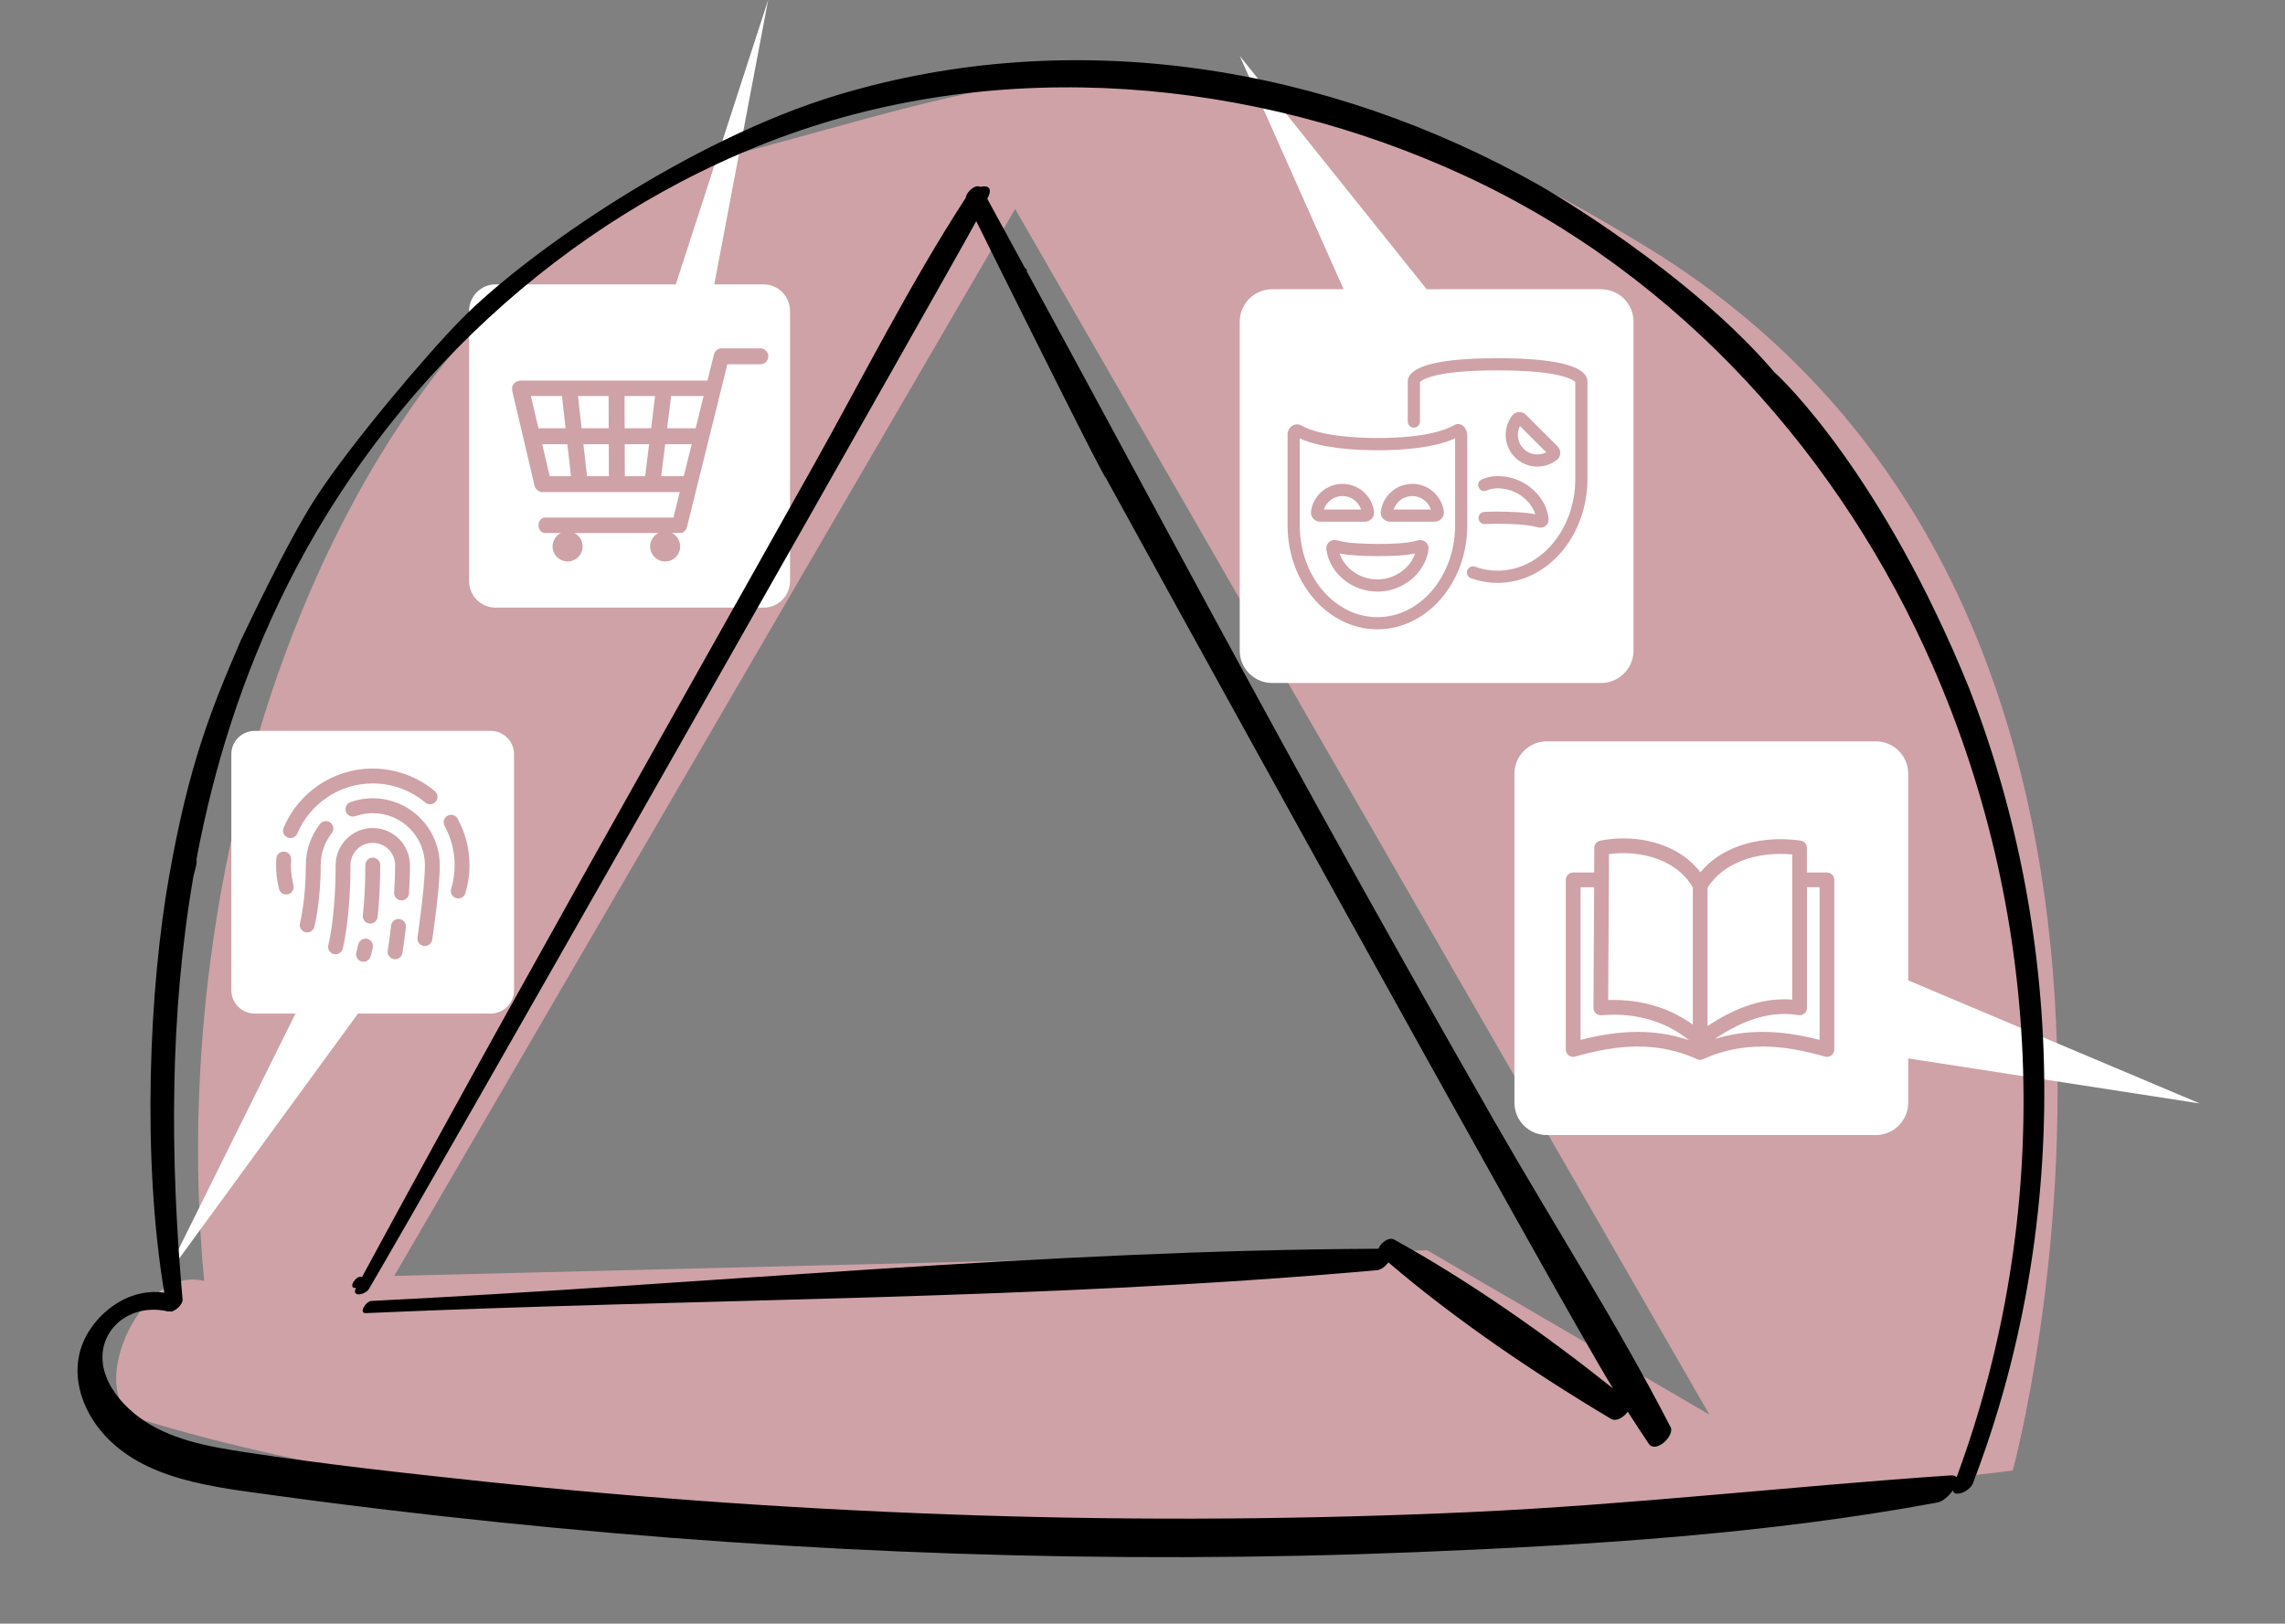 <?xml version="1.0" encoding="UTF-8"?><svg id="b" xmlns="http://www.w3.org/2000/svg" viewBox="0 0 940 668"><rect x="0" y="0" width="940" height="668" fill="#808080" stroke="none"/><defs><style>.c{fill:#fff;}.d{fill:#cfa2a7;}</style></defs><path class="d" d="M678,102C503.64-5.03,425,31,308,62,154.25,102.74,65,328,84,527c-27.66-6.83-50.04,49.65-26,57,278,85,770,21,770,21,0,0,96-352-150-503Zm-90.84,412.42l-424.98,10.52L417.61,85.98l285.6,496.02-116.05-67.58Z"/><path class="c" d="M523.35,119h29.39l-42.74-96,76.9,96h71.75c7.37,0,13.35,5.98,13.35,13.35v135.3c0,7.37-5.98,13.35-13.35,13.35h-135.3c-7.37,0-13.35-5.98-13.35-13.35V132.35c0-7.37,5.98-13.35,13.35-13.35h0Z"/><path class="c" d="M192.97,239.04V127.97c0-6.05,4.87-10.96,10.88-10.96h74.15S316,0,316,0l-22.16,117.01h20.28c6.01,0,10.88,4.91,10.88,10.96v111.07c0,6.05-4.87,10.96-10.88,10.96h-110.27c-6.01,0-10.88-4.91-10.88-10.96h0Z"/><path class="c" d="M201.89,417h-54.62l-80.28,110,54.58-110h-16.82c-5.29,0-9.58-4.29-9.58-9.58v-97.13c0-5.29,4.29-9.58,9.58-9.58h97.13c5.29,0,9.58,4.29,9.58,9.58v97.13c0,5.29-4.29,9.58-9.58,9.58Z"/><path class="c" d="M636.35,305h135.3c7.37,0,13.35,5.98,13.35,13.35v85.01l120,50.64-120-18.54v18.19c0,7.37-5.98,13.35-13.35,13.35h-135.3c-7.37,0-13.35-5.98-13.35-13.35v-135.3c0-7.37,5.98-13.35,13.35-13.35h0Z"/><path d="M687.21,587h-.05c-21.9-42.6-48.27-83.56-72.14-125.24-24.43-42.67-48.53-85.51-72.31-128.52-40.65-73.54-80.07-147.68-120.25-221.46,.07-.66-.16-1.21-.79-1.47-5.17-9.5-10.33-19.02-15.52-28.52,.12-.26,.26-.52,.37-.78,1.89-3.99-.49-4.84-3.3-4.11-1.87-1.26-5.66,1.99-5.94,4.49-23.14,35.67-42.34,73.97-63.05,110.9-21.51,38.3-43.01,76.61-64.52,114.93-40.72,72.52-81.28,145.12-120.81,218.23-.19-.07-.37-.17-.65-.17-2.13,0-5.05,4.65-2.06,4.65,.09,0,.21-.05,.3-.07-2.15,3.99,3.79,2.97,5.31,.4,28.52-48.61,189.48-332.1,236.79-416.02,7.76-13.77,12.46-22.16,13.02-23.27,.81,1.66,3.94,7.98,8.15,16.45,9.68,19.45,44.99,90.48,45.01,88.93,2.23,4.28,187.56,340.84,208.81,374.91-27.73-22.11-59.03-44.15-90.07-61.27-2.15-1.19-5.61,1.35-6.45,3.78-138.18,.59-276.41,14.63-414.29,21.47-2.27,.12-5.4,5.15-2.22,5.01,138.44-6.13,277.93-5.3,416.02-17.67,1.47-.14,3.3-1.54,4.61-3.18,27.54,23.56,60.34,45.76,91.59,64.38,2.06,1.23,5.21-.66,6.85-2.97,2.85,4.42,5.7,8.83,8.65,13.18,2.85,4.2,10.85-3.32,8.95-7.01Z"/><path d="M810.17,283.42c-35.73-88.2-77.22-127.7-80.16-130.2-35.05-41.11-92.81-74.78-96.99-77.13C546.41,27.24,442.14,9.72,344.61,39.07c-61.04,18.38-127.81,64.96-154.6,92.04-14.28,14.43-45.45,51.22-59.89,73.33-12.58,19.28-30.5,58.19-30.94,58.77-12.58,29.17-21.51,51.47-29.63,97.41-8.12,45.95-11.27,115.39-1.96,171.24-12.23-1.92-23.99,5.22-30.6,15.2-8.93,13.49-5.35,29.92,4.77,41.94,16.93,20.07,46.22,22.77,71.39,26.26,30.62,4.23,61.37,7.86,92.15,11.04,124.86,12.87,250.65,17.38,376.16,12.33,71.82-2.9,145.22-7.36,215.8-20.52,1.85-.36,4.42-2.56,6.12-4.94,.56,3.06,6.92,.48,8.25-2.94,39.74-103.61,39.02-222.77-1.47-326.8Zm-5.27,324.35c-.42-.56-1.28-.85-2.66-.75-65.81,4.49-131.15,12.06-197.14,15.08-67.42,3.06-134.93,3.54-202.4,1.38-68.1-2.18-136.06-6.79-203.76-13.96-32.66-3.47-65.46-7.08-97.9-12.02-15.27-2.33-31.68-5.22-44.02-14.56-5.77-4.37-10.85-10-13.37-16.62-6.2-16.31,7.71-30.8,25.39-26.79,.19,.05,.4,0,.61,0,1.87,.67,5.63-2.78,5.45-4.87-5.17-58.49-5.38-117.21,4.51-174.35,0,0,1.89-6.46,1.15-6.44,7.22-38.64,19.17-76.54,37.47-113.13,40.65-81.24,112.73-150.77,202.8-184.16,91.05-33.74,194.59-24.46,281.58,15.74,89.04,41.13,155.13,116.52,192.35,201.4,46.34,105.66,49.79,226.18,9.95,334.04Z"/><g><path class="d" d="M616.08,239.81c-3.74,0-7.43-.65-10.97-1.92-1.3-.47-1.98-1.9-1.51-3.21,.47-1.3,1.91-1.98,3.21-1.51,3,1.08,6.12,1.62,9.28,1.62,17.62,0,31.95-16.95,31.95-37.78v-39.83c-.72-.78-5.69-4.8-31.96-4.8s-31.23,4.02-31.94,4.8v16.25c0,1.38-1.12,2.51-2.51,2.51s-2.51-1.12-2.51-2.51v-16.69c0-.54,.17-1.76,1.45-3.08,4.03-4.17,15.97-6.28,35.5-6.28s31.41,2.1,35.48,6.24c1.33,1.35,1.49,2.61,1.49,3.12v40.28c0,23.59-16.58,42.79-36.96,42.79h0Zm-32.05-82.5h0Zm64-.62h0Zm-63.9-.04h0Zm0,0h0Zm49.56,60.45c-.32,0-.65-.04-.97-.13-3.2-.84-5.62-1.02-8.18-1.22l-.21-.02-4.19-.18-4.23-.06h-.03c-1.86,.02-3.21,.03-5.02,.13-1.39,.06-2.56-.99-2.63-2.37s.99-2.56,2.37-2.63c1.92-.1,3.31-.11,5.23-.13h.12l4.3,.07h.07l4.27,.19h.08l.25,.02c2.05,.16,4.16,.31,6.67,.81-.86-2.64-2.63-5.13-5.05-7.04,0,0-.02-.01-.03-.02-1.4-1.14-3.09-2.05-5.02-2.73-.83-.29-1.65-.46-2.71-.67-1.11-.14-1.9-.19-2.61-.22-2.04,.01-3.24,.36-4.61,.94-1.27,.54-2.75-.05-3.29-1.32s.05-2.74,1.32-3.29c2.22-.95,4.13-1.34,6.62-1.35h.13c.81,.04,1.79,.1,3.16,.27,.05,0,.1,.01,.15,.02,1.27,.24,2.33,.46,3.49,.87,2.47,.86,4.66,2.06,6.51,3.56,4.13,3.27,6.84,7.88,7.41,12.64,.14,1.18-.26,2.28-1.12,3.02-.62,.54-1.43,.83-2.27,.83h.02Zm-1.22-25.13c-3.37,0-6.72-1.29-9.25-3.82-4.63-4.63-5.11-12.02-1.12-17.2,.65-.84,1.62-1.36,2.68-1.43,1.09-.07,2.17,.34,2.96,1.12l12.98,12.98c.78,.78,1.2,1.86,1.12,2.96-.07,1.06-.59,2.04-1.43,2.68h0c-2.35,1.81-5.15,2.7-7.95,2.7h.01Zm-7.2-16.69c-1.54,3.05-1,6.84,1.49,9.34,2.49,2.49,6.29,3.04,9.34,1.49l-10.83-10.83Zm12.09,10.03h0Z"/><path class="d" d="M566.64,258.92c-20.38,0-36.96-19.19-36.96-42.77v-37.65c0-.22,.03-.43,.08-.64,.14-.52,.72-2.29,2.42-3.01,1.04-.44,2.19-.35,3.25,.25,8.15,4.62,24.55,5.11,31.22,5.11,20.45,0,28.83-3.69,31.49-5.27h0c.95-.57,2.06-.65,3.02-.21,1.7,.77,2.25,2.78,2.41,3.61,.03,.15,.04,.31,.04,.46v37.34c0,23.59-16.58,42.77-36.96,42.77h0Zm-31.95-78.56v35.8c0,20.82,14.33,37.76,31.95,37.76s31.95-16.94,31.95-37.76v-35.8c-4.74,2.18-14.2,4.88-31.95,4.88-8.23,0-22.86-.66-31.95-4.88Zm66.01-1.11h0Zm-34.22,64.15h-.12c-.86-.04-1.83-.09-3.19-.28-.04,0-.09-.01-.13-.02l-.14-.03c-1.13-.22-2.2-.43-3.37-.85-2.46-.86-4.65-2.05-6.49-3.54-4.12-3.26-6.83-7.88-7.41-12.65-.14-1.18,.26-2.28,1.12-3.02,.86-.75,2.07-1.01,3.24-.7,3.29,.87,5.77,1.04,8.39,1.23l4.2,.19,4.23,.07h.03c2.36-.01,5.29-.03,8.05-.22h.04c2.62-.19,5.09-.37,8.36-1.24,1.17-.31,2.38-.05,3.24,.69,.85,.74,1.26,1.85,1.12,3.03-.58,4.73-3.29,9.34-7.42,12.63,0,0-.02,.01-.03,.02-4.02,3.11-8.63,4.69-13.7,4.7h-.02Zm-2.55-5.24c1.07,.15,1.82,.18,2.6,.22,3.97-.02,7.43-1.22,10.57-3.64,2.41-1.92,4.17-4.39,5.03-7-2.59,.52-4.75,.68-6.86,.83h-.04c-2.93,.21-5.95,.22-8.38,.24h-.1l-4.29-.07h-.07l-4.27-.19h-.07c-2.14-.15-4.32-.31-6.94-.83,.86,2.65,2.63,5.13,5.05,7.05,1.42,1.14,3.11,2.06,5.04,2.73,.01,0,.02,0,.03,.01,.8,.29,1.64,.46,2.62,.64h.08Zm14.72-1.43h0Zm11.53-22.09h-18.36c-1.11,0-2.16-.47-2.89-1.3-.7-.8-1.02-1.86-.89-2.91,.84-6.48,6.41-11.37,12.96-11.37s12.11,4.89,12.96,11.37c.14,1.05-.19,2.11-.89,2.9-.72,.82-1.78,1.3-2.89,1.3h0Zm-1.2-3.55h0Zm-15.64-1.45h15.31c-1.06-3.25-4.13-5.55-7.66-5.55s-6.59,2.3-7.66,5.55h0Zm-11.88,5.01h-18.36c-1.11,0-2.16-.47-2.89-1.3-.7-.8-1.02-1.86-.89-2.91,.84-6.48,6.41-11.37,12.96-11.37s12.11,4.89,12.96,11.37c.14,1.05-.19,2.11-.89,2.91-.72,.82-1.78,1.3-2.89,1.3Zm-16.84-5.01h15.31c-1.06-3.25-4.13-5.55-7.66-5.55s-6.6,2.3-7.66,5.55h0Z"/></g><path class="d" d="M312.79,143.32h-15.9c-1.57,0-2.88,1.1-3.2,2.58-.01,.04-.02,.07-.03,.11l-2.63,10.58h-76.72c-2.02,0-3.66,1.42-3.66,3.17,0,.12,0,.24,.02,.35,0,.28,.03,.56,.09,.84l9.12,38.78c.41,1.76,2.04,2.9,3.76,2.73h55.99l-2.6,10.49h-52.9c-1.43,0-2.6,1.42-2.6,3.17s1.16,3.17,2.6,3.17h6.6c-2.02,1.02-3.41,3.1-3.41,5.52,0,3.41,2.77,6.18,6.18,6.18s6.18-2.77,6.18-6.18c0-2.42-1.39-4.5-3.41-5.52h34.59c-2.02,1.02-3.41,3.1-3.41,5.52,0,3.41,2.77,6.18,6.18,6.18s6.18-2.77,6.18-6.18c0-2.42-1.39-4.5-3.41-5.52h3.58c.92,0,1.72-.59,2.18-1.47,.21-.32,.38-.68,.47-1.07l16.6-66.87h13.56c1.81,0,3.28-1.47,3.28-3.28s-1.47-3.28-3.28-3.28h0Zm-94.4,19.61h12.79l1.49,13.27h-11.16l-3.12-13.27Zm7.75,32.98l-3.09-13.16h10.35l1.48,13.16h-8.74Zm11.63-32.98h12.6l.04,13.27h-11.15l-1.49-13.27h0Zm3.71,32.98l-1.48-13.16h10.44l.04,13.16h-9Zm23.92,0h-8.36l-.04-13.16h10.03l-1.63,13.16Zm2.44-19.71h-10.86l-.04-13.27h12.55l-1.64,13.27h0Zm13.44,19.71h-9.27l1.63-13.16h10.91l-3.27,13.16h0Zm4.89-19.71h-11.73l1.64-13.27h13.38l-3.29,13.27Z"/><path class="d" d="M655.51,414.4l.28-49.36h-5.57v62.8c7.66-1.98,15.34-3.24,23.08-3.29,7.15-.04,14.29,.95,21.45,3.38-4.45-3.6-9.41-6.26-14.7-7.98-6.67-2.17-13.88-2.89-21.26-2.26-1.67,.13-3.13-1.11-3.27-2.77-.02-.18-.02-.35,0-.52h-.01Zm81.77-51.94c-.02-.14-.04-.3-.04-.46,0-.15,0-.31,.04-.46v-9.99c-7.01-.67-14.24,.11-20.55,2.5-5.9,2.24-10.98,5.91-14.29,11.18v56.93c5.14-3.43,10.4-6.26,15.8-8.18,6.16-2.19,12.48-3.24,19.04-2.71v-48.8h0Zm6.07-3.5h8.21c1.67,0,3.03,1.36,3.03,3.03v69.8c0,1.67-1.36,3.03-3.03,3.03-.34,0-.67-.05-.98-.16-8.45-2.42-16.84-4.03-25.16-4.08-8.11-.05-16.2,1.38-24.34,4.96-.5,.33-1.11,.51-1.73,.5-.61,0-1.21-.17-1.73-.5-8.12-3.6-16.23-5.02-24.34-4.96-8.31,.05-16.7,1.66-25.16,4.08-.31,.11-.64,.16-.98,.16-1.65,0-3.01-1.35-3.01-3.02v-69.81c0-1.67,1.36-3.03,3.03-3.03h8.64l.05-10.12c0-1.46,1.03-2.66,2.41-2.95h0c7.97-1.66,17.66-1.25,26.15,2,5.87,2.25,11.2,5.83,15.09,11.01,3.93-4.83,9.18-8.3,15.08-10.53,8.07-3.06,17.38-3.8,26.14-2.52,1.51,.22,2.59,1.52,2.59,2.99h0v10.11h.04Zm-37.96,68.51c6.7-2.1,13.38-2.97,20.07-2.93,7.74,.04,15.42,1.31,23.08,3.29v-62.8h-5.19v49.63c0,1.67-1.36,3.03-3.03,3.03-.24,0-.48-.03-.7-.08-6.63-1.04-13.06-.18-19.33,2.06-5.05,1.81-10.01,4.5-14.9,7.8h0Zm-9-5.9v-56.43c-3.17-5.6-8.3-9.35-14.1-11.57-6.57-2.52-13.95-3.08-20.38-2.17l-.34,60.05c7.02-.25,13.89,.64,20.35,2.75,5.14,1.67,10.01,4.13,14.48,7.37h0Z"/><path class="d" d="M153.36,316.2c-16.45,0-30.62,10.01-36.67,24.3-.69,1.54,0,3.35,1.55,4.04,1.54,.69,3.35,0,4.04-1.55,.01-.03,.03-.07,.04-.1,5.11-12.07,17.06-20.56,31.03-20.56,8.24,0,15.76,2.95,21.61,7.85,1.3,1.09,3.23,.92,4.31-.38,1.09-1.3,.92-3.23-.38-4.31-6.91-5.79-15.84-9.28-25.55-9.28h.02Zm0,12.23c-3.21,0-6.31,.55-9.18,1.57-1.59,.56-2.43,2.31-1.87,3.91,.56,1.59,2.31,2.43,3.91,1.87h0c2.23-.79,4.63-1.22,7.14-1.22,11.87,0,21.43,9.56,21.43,21.43,0,9.03-3.03,29.6-3.03,29.6-.31,1.66,.78,3.26,2.44,3.58,1.66,.31,3.26-.78,3.58-2.44,.01-.08,.03-.15,.03-.23,0,0,3.1-20.18,3.1-30.51,0-15.18-12.37-27.55-27.55-27.55h0Zm32.15,6.8c-1.69,.03-3.04,1.42-3.01,3.11,0,.51,.14,1.01,.4,1.45,2.63,4.8,4.13,10.3,4.13,16.17,0,3.36-.49,6.58-1.41,9.64-.55,1.6,.31,3.34,1.91,3.89s3.34-.31,3.89-1.91c.02-.07,.04-.14,.06-.21,1.08-3.61,1.67-7.44,1.67-11.4,0-6.92-1.77-13.44-4.88-19.11-.54-1.02-1.6-1.65-2.76-1.63h0Zm-51.59,2.59c-.9,.05-1.73,.49-2.28,1.21-3.65,4.67-5.83,10.57-5.83,16.94,0,14.4-2.39,23.75-2.39,23.75-.46,1.63,.49,3.32,2.11,3.78s3.32-.49,3.78-2.11c.01-.05,.03-.1,.04-.15,0,0,2.58-10.17,2.58-25.26,0-4.98,1.69-9.54,4.53-13.18,1.06-1.32,.85-3.24-.47-4.3-.59-.47-1.33-.71-2.08-.67h.01Zm19.44,2.84c-8.42,0-15.3,6.89-15.3,15.3,0,21.48-2.96,32.71-2.96,32.71-.49,1.62,.42,3.33,2.04,3.82s3.33-.42,3.82-2.04c.02-.08,.04-.15,.06-.23,0,0,3.16-12.21,3.16-34.26,0-5.11,4.08-9.18,9.18-9.18s9.18,4.08,9.18,9.18c0,3.67-.16,7.49-.39,11.22-.12,1.69,1.15,3.15,2.83,3.27,1.69,.12,3.15-1.15,3.27-2.83v-.05c.24-3.82,.41-7.76,.41-11.6,0-8.42-6.89-15.3-15.3-15.3h0Zm-36.79,9.71c-1.57,.07-2.83,1.32-2.91,2.89-.06,.89-.09,1.79-.09,2.69,0,3.35,.42,6.6,1.2,9.71,.39,1.65,2.04,2.66,3.68,2.28,1.65-.39,2.66-2.04,2.28-3.68,0-.03-.01-.06-.02-.09-.66-2.63-1.02-5.38-1.02-8.21,0-.77,.03-1.53,.08-2.28,.14-1.69-1.12-3.16-2.8-3.3-.13-.01-.26-.01-.4,0h0Zm36.74,2.47c-1.69,.03-3.04,1.41-3.01,3.1,0,8.32-.45,15.19-1.03,20.6-.21,1.68,.97,3.21,2.65,3.42,1.68,.21,3.21-.97,3.42-2.65,0-.04,0-.08,.01-.11,.61-5.63,1.07-12.72,1.07-21.26,.02-1.69-1.33-3.08-3.02-3.1h-.09Zm10.63,25.25c-1.57,0-2.89,1.19-3.05,2.75-.71,6.13-1.38,10.28-1.38,10.28-.27,1.67,.87,3.24,2.54,3.51s3.24-.87,3.51-2.54h0s.69-4.29,1.41-10.54c.22-1.68-.96-3.21-2.64-3.43-.13-.02-.26-.03-.4-.03h.01Zm-13.56,8.09c-1.45,0-2.71,1.02-3,2.45-.47,2.13-.77,3.07-.77,3.07-.51,1.61,.38,3.33,1.99,3.84s3.33-.38,3.84-1.99v-.02s.4-1.28,.9-3.6c.38-1.65-.64-3.29-2.29-3.67-.23-.05-.46-.08-.69-.08h.02Z"/></svg>